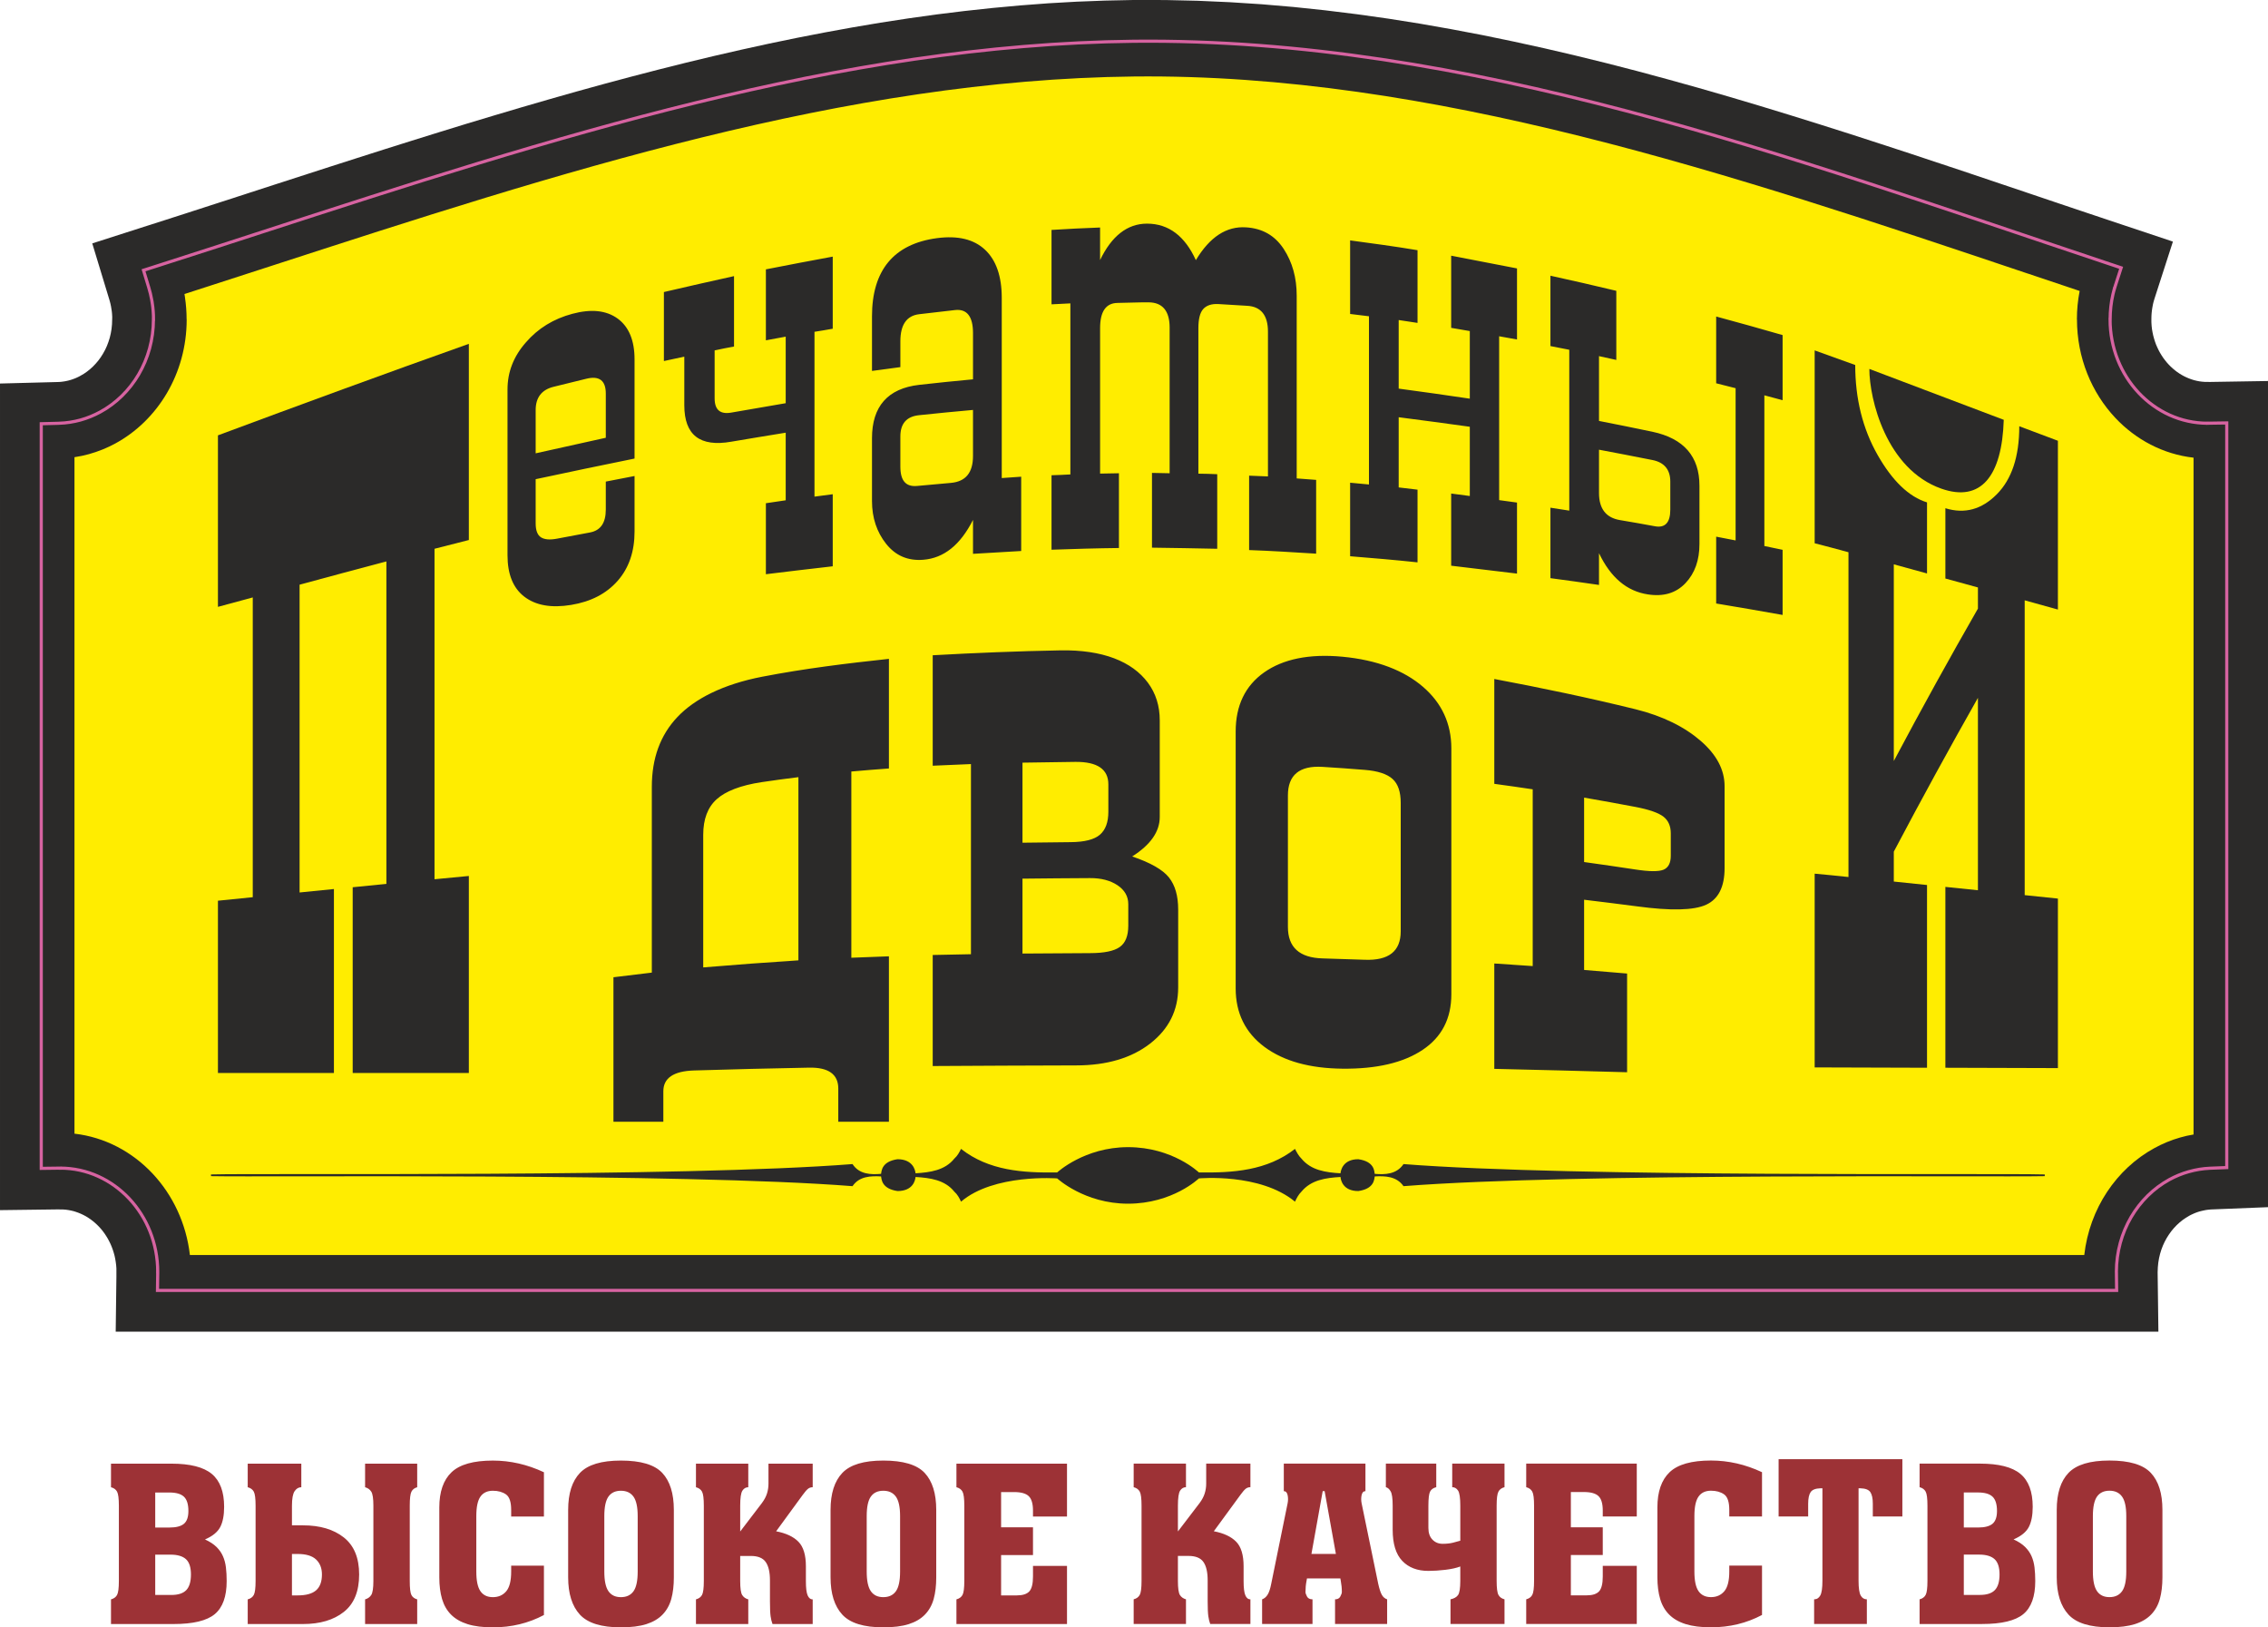 <?xml version="1.0" encoding="UTF-8"?>
<!DOCTYPE svg PUBLIC "-//W3C//DTD SVG 1.1//EN" "http://www.w3.org/Graphics/SVG/1.1/DTD/svg11.dtd">
<!-- Creator: CorelDRAW 2020 (64-Bit) -->
<svg xmlns="http://www.w3.org/2000/svg" xml:space="preserve" width="171.727mm" height="123.188mm" version="1.1" style="shape-rendering:geometricPrecision; text-rendering:geometricPrecision; image-rendering:optimizeQuality; fill-rule:evenodd; clip-rule:evenodd"
viewBox="0 0 13212.89 9478.28"
 xmlns:xlink="http://www.w3.org/1999/xlink"
 xmlns:xodm="http://www.corel.com/coreldraw/odm/2003">
 <defs>
  <style type="text/css">
   <![CDATA[
    .str0 {stroke:#D763A1;stroke-width:18.3;stroke-miterlimit:22.926}
    .fil3 {fill:none}
    .fil0 {fill:#2B2A29}
    .fil1 {fill:#FFED00}
    .fil2 {fill:#2B2A29;fill-rule:nonzero}
    .fil4 {fill:#9D3236;fill-rule:nonzero}
   ]]>
  </style>
 </defs>
 <g id="Layer_x0020_1">
  <g id="_2251091434608">
   <polygon class="fil0" points="6437.12,3.45 6601.98,0 6790.01,0.2 6977.63,4.47 7164.44,12.8 7350.64,24.8 7536.23,40.66 7721.21,60.17 7905.58,82.94 8089.14,108.75 8272.29,137.82 8454.83,169.93 8636.76,204.49 8817.88,241.9 8998.59,281.54 9178.69,323.62 9358.38,367.73 9537.47,413.87 9715.95,462.04 9894.02,511.64 10071.48,562.86 10248.53,615.52 10424.97,669.38 10601.01,724.26 10776.64,779.96 10951.66,836.68 11126.47,893.8 11300.88,951.73 11474.69,1009.66 11648.08,1068.01 11821.27,1126.34 11994.05,1184.69 12166.43,1242.62 12338.4,1300.15 12658.97,1407.27 12553.27,1734.54 12550.82,1742.48 12550.62,1742.48 12550.42,1743.28 12549.4,1747.15 12546.35,1757.52 12546.15,1758.13 12545.54,1760.76 12544.52,1764.43 12543.91,1767.68 12543.5,1768.7 12541.47,1779.06 12539.44,1790.04 12537.61,1801.22 12536.19,1812.4 12534.97,1823.99 12534.15,1835.98 12533.75,1847.97 12533.55,1862 12533.55,1872.37 12533.75,1879.69 12534.97,1899.2 12537.2,1918.31 12540.46,1936.6 12544.32,1954.7 12549.2,1972.58 12554.68,1990.07 12560.78,2006.93 12567.9,2023.2 12575.42,2039.05 12583.75,2054.5 12592.7,2069.34 12602.26,2083.77 12612.62,2097.6 12623.19,2110.81 12634.37,2123.2 12645.96,2135 12658.15,2146.18 12670.76,2156.75 12683.56,2166.51 12696.98,2175.66 12710.6,2183.99 12724.42,2191.51 12738.45,2198.21 12752.88,2204.32 12767.52,2209.6 12782.35,2214.27 12797.39,2217.93 12812.84,2220.98 12828.29,2223.01 12843.94,2224.24 12848.42,2224.44 12862.24,2224.44 12874.24,2224.64 13212.89,2219.15 13212.89,7031.09 12888.67,7044.1 12887.25,7044.1 12876.47,7044.7 12867.93,7045.52 12859.19,7046.54 12850.86,7047.75 12842.52,7049.38 12833.78,7051.21 12825.04,7053.24 12813.05,7056.29 12808.57,7057.72 12800.45,7060.35 12792.32,7063.41 12784.59,7066.46 12776.87,7069.91 12768.73,7073.57 12761.01,7077.44 12755.52,7080.27 12734.59,7092.88 12715.88,7105.69 12698.2,7119.91 12681.12,7135.57 12665.06,7152.44 12649.82,7170.73 12635.79,7190.25 12622.78,7210.78 12611.2,7232.13 12600.62,7254.89 12591.68,7278.47 12584.16,7302.87 12578.27,7327.86 12573.8,7354.09 12571.15,7380.72 12569.93,7410.6 12574.4,7756.17 674.06,7756.17 678.13,7437.23 678.13,7394.34 678.13,7388.24 676.71,7369.14 674.27,7350.23 671.21,7331.73 667.35,7313.64 662.47,7295.96 656.99,7278.68 650.69,7261.6 643.78,7245.34 636.05,7229.48 627.92,7214.24 618.77,7199.2 609.42,7184.96 599.26,7171.14 588.49,7157.93 577.31,7145.53 565.72,7133.74 553.52,7122.56 540.91,7111.99 528.11,7102.23 514.9,7093.29 501.28,7084.75 487.25,7077.23 473.23,7070.52 458.79,7064.42 444.16,7059.14 429.32,7054.46 414.28,7050.81 399.03,7047.96 383.58,7045.72 367.53,7044.5 362.03,7044.3 348.41,7044.3 337.44,7044.1 -0,7048.37 -0,2233.79 328.49,2225.25 335.81,2225.05 345.57,2224.64 354.11,2224.04 362.65,2223.01 371.59,2221.8 380.13,2220.37 388.25,2218.75 396.59,2216.92 405.53,2214.48 413.46,2212.24 420.78,2209.8 428.71,2206.96 436.84,2203.91 444.97,2200.45 452.9,2196.79 460.82,2192.93 466.52,2189.88 488.47,2177.08 506.97,2164.27 524.86,2150.04 541.94,2134.39 558.19,2117.31 573.44,2099.22 587.47,2079.91 600.47,2059.17 612.47,2037.42 622.84,2014.86 631.78,1991.28 639.51,1966.68 645.4,1941.48 649.87,1915.26 652.52,1888.43 653.53,1856.71 653.53,1856.71 653.73,1848.18 653.73,1844.92 653.32,1838.01 652.92,1830.7 652.31,1822.97 651.5,1815.65 650.89,1810.57 646.42,1782.92 645.4,1778.65 644.18,1772.35 642.76,1766.46 641.34,1760.97 639.91,1755.49 638.08,1749.18 636.25,1742.88 537.46,1417.64 857.42,1314.99 873.88,1309.9 920.43,1294.86 965.15,1280.64 1007.84,1266.81 1048.5,1253.8 1087.73,1241.19 1125.13,1229 1161.31,1217.41 1196.28,1206.03 1230.22,1195.05 1262.95,1184.48 1294.86,1174.12 1326.17,1164.15 1356.86,1154.2 1387.15,1144.23 1417.04,1134.68 1446.71,1124.92 1605.27,1073.49 1763.82,1022.27 1922.37,971.05 2081.13,920.23 2239.89,869.61 2398.85,819.6 2558.02,770.01 2717.18,721.02 2876.75,673.04 3036.32,625.68 3196.1,579.33 3356.07,533.8 3516.26,489.69 3676.44,446.8 3837.03,405.13 3997.61,364.88 4158.6,326.25 4319.8,289.26 4481.2,253.89 4642.6,220.55 4804.62,189.04 4966.63,159.57 5128.84,132.12 5291.46,107.13 5454.49,84.36 5617.51,64.23 5780.94,46.55 5944.58,31.51 6108.42,19.1 6272.67,9.76 "/>
   <path class="fil1" d="M958.24 1615.22c1879.89,-601.9 3753.28,-1279.21 5646.99,-1299.54 1883.14,-20.13 3753.48,657.19 5628.28,1283.48 -23.99,73.18 -37.2,151.64 -37.2,233.76 0,390.69 297.59,707.6 664.5,707.6l15.04 -0.2 0 2058.37 0 2075.44c-356.75,12.2 -642.55,324.22 -642.55,707.19l0 4.27 -5628.08 0 -5590.07 0 0 -4.27c0,-390.69 -297.39,-707.6 -664.3,-707.6l-13.83 0.2 0 -2075.24 0 -2057.76c361.83,-6.1 653.53,-320.57 653.53,-707.4 0,-76.23 -11.38,-149.61 -32.32,-218.32l0.01 0.02z"/>
   <path class="fil2" d="M930.8 1543.87l16.27 -5.29c255.31,-81.72 415.29,-133.75 573.84,-185.18 1688.61,-548.03 3373.96,-1094.84 5083.51,-1113.13 1768.09,-18.9 3515.44,568.16 5265.44,1156.03l0 0.2c130.91,43.91 261.62,87.81 392.32,131.52l95.13 31.71 -32.32 100.01 -0.2 1.02 -0.41 0.41c-2.03,6.3 -4.68,15.24 -7.92,26.63l-0.2 -0.2c-2.24,8.54 -4.47,17.48 -6.71,26.83 -10.57,45.94 -16.27,94.72 -16.27,145.75l0 0.2 -0.41 0c0,166.69 63.62,317.92 166.28,427.29 102.86,109.36 244.54,177.26 400.86,177.46l0.41 0 0 -0.41 0.41 0 0 0.41 13.83 -0.41 97.98 -1.42 0 104.28 0 2058.37 0 2075.44 0 98.99 -93.31 3.66 -4.88 0.2 0 0c-41.87,1.83 -83.14,8.74 -123.18,20.13l-0.41 0c-39.43,11.18 -77.45,26.83 -113.02,46.35 -182.74,100.42 -307.76,303.29 -308.17,537.05l0.2 3.86 1.22 104.28 -97.78 0 -5628.08 0 -5590.07 0 -97.78 0 1.42 -104.28 0 -3.05 -0.41 0 0 -0.2 0.41 0 0 -0.82c-0.2,-166.49 -63.83,-317.31 -166.28,-426.47 -102.86,-109.36 -244.54,-177.26 -400.86,-177.46l-0.41 0 0 0.41 -0.41 0 0 -0.41 -12.6 0.2 -97.98 1.22 0 -103.87 0 -2075.24 0 -2057.76 0 -100.22 94.52 -2.44 9.76 -0.41c42.69,-1.22 84.57,-7.92 124.61,-18.9 39.43,-10.98 77.86,-26.63 114.65,-46.55 183.97,-100.01 310,-303.9 310,-538.88l0 -1.22 0.41 0c0,-31.51 -2.44,-63.01 -7.12,-93.91l-0.2 0 -2.85 -17.68 0.2 0c-4.68,-25.41 -10.57,-50.21 -17.89,-73.99l-30.29 -99.81 94.72 -30.29 0.01 0.02zm646.22 6.09c-186.41,60.38 -371.79,120.54 -502.5,162.62l0.2 0.61 2.85 17.68 0 1.22c6.1,41.26 9.56,83.75 9.56,127.45l0.41 0 0 1.22c0,315.28 -169.12,588.48 -416.11,722.44 -47.77,26.02 -99.2,46.75 -153.67,62 -27.44,7.52 -55.29,13.42 -83.95,17.68l0 1963.03 0 1977.05c177.05,20.33 335.61,105.5 454.93,232.34 117.09,124.81 196.36,290.08 217.51,474.44l5499 0 5537.22 0c30.9,-271.57 188.03,-501.68 406.96,-621.82 47.77,-26.43 98.79,-47.57 151.84,-62.61l0 0c25.21,-7.32 51.23,-13.21 77.86,-17.48l0 -1981.93 0 -1960.18c-177.46,-20.13 -336.63,-105.09 -456.15,-232.34 -137.62,-146.56 -222.99,-349.23 -222.99,-573.04l-0.41 0 0 -0.2c0,-56.31 5.49,-111.6 16.06,-165.46l-303.49 -101.84 -0.41 0c-1736.58,-583.2 -3470.32,-1165.78 -5205.68,-1147.29 -1681.29,17.89 -3353.64,560.63 -5029.03,1104.39l-0.01 -0.01z"/>
   <path class="fil2" d="M4441.36 3941.3c244.94,-47.37 491.32,-77.45 737.28,-103.87 0,213.04 0,425.86 0,638.49 -73.18,5.49 -146.36,10.98 -218.93,17.68 0,180.91 0,362.03 0,542.74 0,180.51 0,361.22 0,541.93 72.57,-3.25 145.75,-5.89 218.93,-8.33 0,160.58 0,321.78 0,481.97 0,160.79 0,321.58 0,481.76 -98.79,0 -196.77,0 -294.95,0 0,-64.24 0,-128.88 0,-193.32 0,-83.14 -56.91,-124 -169.73,-121.97 -223.6,4.06 -447.21,9.76 -670.81,16.47 -119.53,3.66 -178.68,44.52 -178.68,120.95 0,59.56 0,118.91 0,177.87 -97.37,0 -193.92,0 -290.68,0 0,-140.06 0,-280.31 0,-420.38 0,-140.26 0,-280.93 0,-421.39 74.6,-9.35 149,-18.5 223.6,-27.04 0,-180.1 0,-360.61 0,-540.71 0,-180.51 0,-360.82 0,-541.12 0,-166.08 49.2,-301.86 149.81,-407.57 99.61,-104.89 263.65,-189.65 494.16,-234.17l0 0.01zm209.98 585.23c-71.76,8.94 -143.72,18.3 -214.66,29.07 -122.38,18.5 -209.78,52.85 -261.21,99.2 -52.65,47.16 -78.66,116.47 -78.66,207.54 0,128.68 0,257.55 0,386.22 0,128.47 0,257.75 0,386.02 184.57,-15.45 369.35,-29.27 554.53,-41.06 0,-177.87 0,-355.53 0,-533.19 0,-177.67 0,-355.94 0,-533.8zm1944.53 461.84c106.93,36.19 178.47,77.45 214.25,122.38 36.19,45.73 53.67,107.73 53.67,186.61 0,151.24 0,302.68 0,454.12 0,133.35 -54.47,241.9 -163.02,326.46 -108.96,84.57 -252.67,127.25 -431.15,127.45 -278.69,0.61 -557.38,2.03 -835.87,3.66 0,-215.47 0,-430.94 0,-646.82 73.79,-1.42 148.39,-3.05 222.79,-4.47 0,-184.17 0,-369.15 0,-553.52 0,-184.17 0,-369.35 0,-553.92 -74.4,3.05 -149,6.3 -222.79,9.56 0,-214.25 0,-428.71 0,-643.37 246.98,-13.83 494.16,-23.78 741.95,-28.46 124.81,-2.44 230.31,14.03 314.87,46.14 85.17,32.32 150.42,79.89 196.77,142.09 46.35,62.41 69.12,135.79 69.12,219.34 0,187.62 0,375.24 0,562.66 0,85.78 -53.67,162.22 -160.58,230.11l-0.01 -0.01zm-639.1 129.28c0,145.75 0,290.88 0,436.23 130.91,-1.02 261.82,-2.03 393.34,-2.44 83.34,-0.2 141.07,-12.2 174,-36.19 32.93,-23.78 48.99,-65.05 48.99,-123.79 0,-41.67 0,-83.34 0,-125.21 0,-45.33 -20.94,-81.92 -62.41,-109.97 -41.67,-27.85 -95.34,-42.28 -160.58,-41.87 -131.52,0.82 -262.43,1.62 -393.34,3.25l0 -0.01zm0 -675.68c0,155.3 0,310.8 0,466.31 93.31,-1.42 187.21,-2.44 281.34,-3.25 80.5,-0.82 137.01,-15.04 169.73,-43.29 32.93,-28.46 49.2,-72.98 49.2,-133.95 0,-52.85 0,-106.11 0,-159.37 0,-88.02 -63.83,-131.92 -192.09,-130.91 -102.66,1.02 -205.51,2.64 -308.17,4.47l-0.01 0zm2498.46 -82.53c0,238.44 0,477.09 0,715.53 0,238.64 0,477.29 0,715.73 0,142.09 -55.9,249.83 -167.29,324.22 -112.21,75.01 -267.92,111.6 -467.33,109.56 -190.67,-2.03 -341.7,-43.7 -453.92,-126.64 -111.4,-82.74 -167.91,-196.77 -167.91,-340.9 0,-249.42 0,-498.83 0,-748.25 0,-249.42 0,-498.63 0,-748.05 0,-151.04 55.5,-266.49 165.87,-344.35 109.77,-77.24 262.02,-109.56 455.95,-91.27 202.87,19.1 359.19,80.3 469.37,175.23 109.97,94.72 165.26,214.66 165.26,359.19zm-504.94 1230.63c140.26,5.49 209.98,-49.6 209.98,-165.46 0,-124.41 0,-249.62 0,-374.23 0,-124.41 0,-249.42 0,-374.23 0,-63.42 -15.24,-109.56 -46.96,-138.63 -31.51,-29.07 -85.98,-47.37 -163.02,-53.46 -81.92,-6.71 -163.84,-12.4 -245.76,-17.48 -134.36,-8.33 -201.45,47.77 -201.45,166.28 0,127.86 0,255.72 0,383.18 0,127.25 0,255.51 0,382.57 0,118.71 67.08,179.7 201.45,183.56 81.92,2.24 163.84,5.08 245.76,7.92l0 -0.02zm1278.4 -349.63c0,136.39 0,272.6 0,408.99 83.14,6.91 166.49,13.42 250.44,20.94 0,191.69 0,383.38 0,574.86 -257.95,-7.32 -515.71,-13.83 -773.67,-19.72 0,-204.49 0,-408.79 0,-613.68 74.6,4.47 149.2,9.76 223.81,15.04 0,-171.36 0,-343.34 0,-514.69 0,-171.36 0,-343.13 0,-514.9 -74.6,-10.98 -149.2,-21.95 -223.81,-31.92 0,-203.28 0,-406.75 0,-610.64 274.01,51.64 548.44,108.75 822.66,176.24 161.4,39.84 287.64,104.28 379.92,184.37 92.28,80.09 139.04,167.5 139.04,264.06 0,158.96 0,317.92 0,476.88 0,109.77 -36.19,180.51 -107.33,213.24 -71.96,33.13 -206.12,35.98 -402.28,9.56 -103.26,-13.83 -206.12,-26.02 -308.77,-38.62l-0.01 0.01zm0 -219.54c99.4,13.83 199.42,28.25 299.42,43.5 80.5,12.4 134.98,12.8 163.02,1.22 28.25,-11.79 42.49,-39.03 42.49,-81.31 0,-43.5 0,-86.8 0,-130.71 0,-42.08 -14.23,-74.8 -42.49,-96.76 -28.05,-22.16 -82.53,-41.47 -163.02,-56.91 -100.01,-19.1 -200.02,-36.99 -299.42,-54.27 0,125.01 0,250.23 0,375.24z"/>
   <path class="fil2" d="M10808.14 2125.85c0,195.15 43.09,370.36 130.09,523.43 86.8,152.66 183.15,244.33 288.25,276.86 0,138.03 0,275.64 0,413.87 -65.05,-18.09 -129.28,-35.57 -193.52,-53.05 0,191.08 0,382.36 0,573.04 0,190.47 0,381.75 0,572.42 162.82,-306.74 326.46,-602.5 490.09,-887.7 0,-41.06 0,-82.12 0,-123.18 -63.22,-17.07 -126.44,-34.96 -189.65,-52.04 0,-136.19 0,-272.8 0,-409.4 113.43,34.96 212.42,6.5 299.42,-81.1 86.8,-87.41 131.12,-218.11 131.12,-396.39 74.4,28.05 149.61,56.71 225.02,84.57 0,164.25 0,328.29 0,491.92 0,163.84 0,327.48 0,491.12 -65.05,-18.09 -129.28,-35.57 -193.52,-53.67 0,286.82 0,573.04 0,858.83 0,286.21 0,572.01 0,858.23 64.24,6.5 128.47,13.01 193.52,20.13 0,164.65 0,329.71 0,493.96 0,164.65 0,329.31 0,493.35 -218.52,-0.41 -437.04,-1.02 -655.56,-2.03 0,-175.23 0,-350.85 0,-525.87 0,-175.63 0,-351.87 0,-527.5 63.22,6.5 126.44,13.01 189.65,19.51 0,-186.2 0,-373.42 0,-560.03 0,-186.2 0,-373.42 0,-560.63 -163.64,288.85 -327.27,587.26 -490.09,895.84 0,58.54 0,116.27 0,174.21 64.24,6.5 128.47,13.01 193.52,20.13 0,177.05 0,355.32 0,532.38 0,177.05 0,354.92 0,531.97 -218.52,-0.41 -437.04,-1.42 -654.55,-2.03 0,-187.62 0,-375.86 0,-563.89 0,-187.62 0,-376.47 0,-564.5 65.05,5.89 131.12,12.4 196.97,19.51 0,-315.28 0,-630.77 0,-946.04 0,-314.67 0,-630.36 0,-945.64 -65.86,-18.09 -131.92,-35.57 -196.97,-52.24 0,-187.01 0,-374.23 0,-561.45 0,-187.21 0,-374.23 0,-561.86 78.06,27.85 157.13,56.51 236.2,84.97l0.01 0z"/>
   <path class="fil2" d="M9315.5 2619.2c0,84.16 0,168.31 0,252.27 0,91.68 40.86,144.12 122.17,157.75 67.89,11.38 135.99,23.37 203.89,35.98 58.74,10.77 89.24,-20.94 89.24,-96.55 0,-54.47 0,-109.16 0,-163.64 0,-69.52 -34.96,-112 -104.08,-125.62 -103.87,-20.74 -208.16,-40.66 -311.21,-60.17l0 -0.01zm-173.19 -581.98c-37.4,-6.91 -73.59,-14.03 -109.77,-21.54 0,-136.6 0,-273.2 0,-409.81 127.86,27.65 255.72,57.53 383.78,88.02 0,134.16 0,268.33 0,402.49 -33.95,-7.52 -68.1,-15.04 -100.82,-22.16 0,126.24 0,252.27 0,377.48 103.06,20.53 207.34,40.86 311.21,63.01 183.56,39.03 274.01,144.53 274.01,314.67 0,113.23 0,226.25 0,338.86 0,94.72 -27.04,170.96 -81.51,228.28 -55.29,58.14 -127.86,79.68 -219.54,65.45 -122.17,-18.7 -216.28,-97.98 -284.18,-240.06 0,61.59 0,123.59 0,184.98 -95.13,-13.83 -189.04,-27.04 -282.96,-39.43 0,-136.6 0,-273.81 0,-410.41 36.19,6.1 72.36,11.59 109.77,17.07 0,-311.83 0,-624.06 0,-936.89l0 -0.01zm969.01 223.81c-38.62,-10.16 -76.03,-19.51 -113.23,-28.66 0,-129.48 0,-259.18 0,-388.87 129.08,35.17 257.95,70.54 387.04,108.14 0,126.24 0,252.88 0,379.31 -36.19,-9.96 -71.35,-18.9 -106.31,-28.46 0,292.72 0,585.43 0,877.74 34.96,7.52 70.13,14.63 106.31,22.16 0,126.44 0,253.08 0,379.31 -129.08,-23.17 -257.95,-45.13 -387.04,-66.68 0,-130.09 0,-259.78 0,-389.27 37.2,6.91 74.6,14.43 113.23,21.95 0,-295.15 0,-590.92 0,-886.69l0 0.01zm-1962.83 169.12c0,136.6 0,272.8 0,408.79 36.19,4.47 72.36,8.54 109.77,13.01 0,141.07 0,282.35 0,423.42 -131.12,-14.03 -262.43,-25.01 -392.72,-35.57 0,-142.5 0,-285.6 0,-428.3 36.19,3.45 72.57,6.91 109.77,10.36 0,-326.25 0,-652.92 0,-979.79 -37.2,-4.47 -73.59,-8.94 -109.77,-13.42 0,-142.7 0,-285.81 0,-428.5 130.3,17.48 261.62,35.17 392.72,57.12 0,141.07 0,282.14 0,423.42 -37.4,-6.1 -73.59,-10.98 -109.77,-16.67 0,133.15 0,266.29 0,399.43 138.23,18.5 276.25,38.01 414.28,58.54 0,-131.12 0,-262.22 0,-393.75 -36.19,-6.1 -72.36,-12.6 -108.55,-18.7 0,-140.06 0,-280.11 0,-420.38 127.86,24.6 255.72,49.2 383.58,74.19 0,138.03 0,275.64 0,413.87 -34.96,-6.1 -70.13,-12.6 -104.08,-18.7 0,318.33 0,636.66 0,954.38 33.95,4.68 69.12,9.15 104.08,14.23 0,138.03 0,276.25 0,413.67 -127.86,-15.45 -255.72,-30.9 -383.58,-45.94 0,-140.06 0,-280.11 0,-420.38 36.19,5.08 72.36,9.56 108.55,14.43 0,-133.95 0,-268.12 0,-403.3 -138.03,-19.51 -276.05,-37.4 -414.28,-55.5l0 0.01zm-1739.63 -1105.01c0,63.62 0,126.64 0,189.65 66.68,-139.24 158.35,-212.42 273.81,-212.22 126.85,0.2 220.76,73.59 284.18,212.63 81.51,-135.99 178.88,-198.39 292.11,-191.08 96.15,6.1 168.31,47.77 219.54,125.62 50.61,77.24 75.82,168.11 75.82,272.19 0,355.32 0,710.25 0,1064.55 37.4,2.44 74.8,5.49 113.23,8.54 0,143.1 0,286.61 0,429.73 -130.3,-7.92 -260.39,-16.47 -390.49,-20.94 0,-144.73 0,-289.26 0,-433.38 36.19,1.02 72.36,3.05 109.77,4.47 0,-280.72 0,-562.06 0,-843.18 0,-95.54 -40.86,-146.36 -121.15,-150.63 -56.51,-3.25 -112,-6.91 -167.5,-10.16 -40.86,-2.24 -70.33,8.13 -89.44,30.08 -18.09,20.94 -27.24,57.53 -27.24,110.17 0,282.76 0,564.9 0,847.66 36.39,0.61 72.57,1.02 109.77,3.05 0,144.53 0,289.87 0,434.4 -126.64,-3.05 -253.48,-4.47 -380.12,-6.5 0,-145.14 0,-290.28 0,-435.42 33.95,1.02 67.89,1.02 102.86,2.03 0,-282.76 0,-565.51 0,-848.27 0,-96.15 -40.66,-146.56 -122.17,-147.17 -61.18,-0.41 -122.17,2.64 -182.34,3.45 -66.68,1.22 -100.62,50.21 -100.62,146.16 0,282.76 0,565.51 0,847.86 36.19,-1.02 72.36,-1.02 109.77,-2.03 0,145.14 0,290.28 0,435.42 -131.32,1.42 -262.63,5.49 -392.72,9.96 0,-144.53 0,-289.26 0,-433.79 36.19,-1.02 72.36,-2.44 109.77,-4.68 0,-331.75 0,-664.1 0,-996.25 -37.4,2.03 -73.59,3.86 -109.77,5.49 0,-144.12 0,-288.85 0,-433.38 93.91,-5.49 187.83,-10.98 282.96,-14.03l-0.01 0zm-740.33 1062.52c-105.29,8.94 -209.37,19.92 -313.45,30.49 -73.59,7.32 -109.77,48.99 -109.77,124 0,58.54 0,117.09 0,175.63 0,81.72 31.71,118.71 97.37,112.61 65.45,-5.89 131.32,-11.79 197.99,-17.89 84.97,-7.92 127.86,-59.15 127.86,-156.72 0,-89.64 0,-178.68 0,-268.12zm-588.48 -227.26c0,-106.11 0,-212.22 0,-318.33 0,-267.31 126.64,-421.18 377.89,-454.93 122.38,-16.27 215.47,6.3 280.72,67.49 64.85,60.78 97.37,154.69 97.37,280.31 0,349.84 0,699.67 0,1049.51 37.4,-3.05 74.8,-5.49 113.23,-7.92 0,143.92 0,288.25 0,432.77 -93.91,5.49 -187.83,10.98 -280.72,16.47 0,-66.06 0,-131.52 0,-197.59 -73.59,145.54 -169.73,222.79 -289.67,232.14 -89.44,7.12 -160.99,-23.37 -216.28,-92.49 -54.47,-68.5 -82.53,-151.84 -82.53,-249.21 0,-122.17 0,-244.33 0,-366.3 0,-184.77 91.48,-289.87 275.03,-310.8 104.08,-12 208.16,-22.16 313.45,-32.12 0,-89.64 0,-179.09 0,-269.34 0,-96.55 -35.17,-142.7 -106.31,-133.95 -69.12,8.33 -138.23,16.06 -207.13,23.99 -73.59,8.54 -109.77,62 -109.77,157.75 0,50.41 0,101.02 0,150.42 -55.5,7.52 -110.99,15.04 -165.26,22.16l-0.02 -0.01zm-502.7 188.03c0,-129.08 0,-258.57 0,-387.65 -38.42,6.91 -76.84,14.43 -115.46,21.34 0,-137.62 0,-275.64 0,-413.26 129.08,-26.02 259.38,-49.6 389.48,-74.19 0,140.26 0,280.31 0,419.97 -36.19,6.5 -71.35,12.6 -106.31,17.89 0,320.36 0,640.11 0,960.07 34.96,-4.68 70.13,-9.15 106.31,-14.03 0,140.06 0,280.11 0,419.76 -130.09,15.04 -260.39,30.08 -389.48,46.14 0,-137.62 0,-275.84 0,-413.46 38.62,-5.49 77.04,-10.98 115.46,-17.07 0,-130.91 0,-262.02 0,-393.75 -106.31,17.48 -211.81,34.35 -316.91,52.44 -182.34,31.92 -273.81,-38.01 -273.81,-212.22 0,-94.52 0,-188.64 0,-283.16 -39.64,8.54 -79.28,17.07 -118.91,25.61 0,-134.16 0,-267.71 0,-401.87 135.79,-31.51 271.57,-62.61 408.58,-92.69 0,136.6 0,273.4 0,410.01 -38.42,6.91 -75.82,14.43 -113.02,22.57 0,92.9 0,186 0,279.1 0,67.69 32.73,94.52 97.17,83.14 105.29,-18.7 210.6,-36.59 316.91,-54.68l-0.01 -0.01zm-1048.09 201.25c0,-85.58 0,-171.56 0,-257.75 0,-75.01 -37.4,-104.69 -113.23,-85.98 -64.44,15.86 -127.86,31.51 -191.28,46.96 -68.91,17.07 -104.08,62.2 -104.08,135.59 0,84.16 0,168.31 0,251.86 135.79,-30.49 271.57,-60.58 408.58,-90.66l0.01 -0.01zm0 255.31c55.5,-10.57 110.99,-21.54 167.5,-32.52 0,108.14 0,216.08 0,323.82 0,115.46 -32.52,211.81 -98.38,286.61 -66.47,75.42 -156.32,121.35 -270.56,140.26 -115.46,19.1 -206.12,3.25 -272.8,-47.57 -65.86,-50.41 -98.38,-131.12 -98.38,-241.7 0,-321.78 0,-643.16 0,-965.35 0,-101.23 34.96,-192.3 106.31,-273.4 71.35,-82.94 162.01,-138.23 271.57,-167.5 109.97,-29.27 197.18,-20.33 263.85,27.85 65.65,47.97 98.38,127.65 98.38,237.23 0,193.32 0,386.02 0,578.11 -192.3,38.62 -384.8,79.48 -576.08,120.14 0,85.58 0,171.56 0,257.15 0,40.66 10.16,67.69 30.49,81.1 20.53,13.42 52.04,16.27 95.13,7.92 63.42,-12 126.85,-23.58 191.28,-35.98 61.18,-11.59 91.68,-55.5 91.68,-133.15 0,-54.47 0,-108.55 0,-163.02l0 0.01z"/>
   <path class="fil2" d="M2251.07 3269.88c-168.92,44.52 -337.84,90.05 -505.75,135.59 0,298.82 0,598.03 0,896.85 0,298.2 0,597.43 0,895.84 66.06,-6.5 132.94,-13.62 200.02,-20.13 0,178.68 0,357.97 0,536.04 0,178.27 0,357.35 0,535.43 -225.64,0 -451.07,0 -675.68,0 0,-166.69 0,-334.19 0,-501.48 0,-167.09 0,-334.59 0,-501.89 67.08,-6.91 134.98,-13.42 202.87,-20.53 0,-290.68 0,-581.98 0,-872.66 0,-290.88 0,-582.18 0,-873.27 -67.89,18.5 -135.79,36.39 -202.87,54.88 0,-166.08 0,-332.76 0,-498.83 0,-166.28 0,-333.37 0,-500.06 486.85,-181.12 973.89,-359.8 1461.75,-532.99 0,190.67 0,381.34 0,571.61 0,190.06 0,380.74 0,571 -67.08,17.07 -134.16,33.95 -200.02,51.02 0,320.77 0,642.14 0,962.91 0,320.16 0,640.93 0,961.9 65.86,-6.5 132.94,-12.6 200.02,-19.1 0,191.08 0,383.38 0,574.05 0,191.28 0,382.77 0,573.44 -225.64,0 -451.07,0 -676.71,0 0,-179.7 0,-360.82 0,-540.91 0,-179.7 0,-360.82 0,-540.91 65.05,-6.5 130.3,-13.01 196.36,-19.51 0,-312.84 0,-626.09 0,-938.93 0,-312.84 0,-626.09 0,-939.34z"/>
   <path class="fil0" d="M6159.04 6863.58c0,0 158.35,147.17 412.65,147.17 260.39,0 412.65,-147.17 412.65,-147.17 0,0 356.14,-33.34 560.03,135.38 9.35,-19.92 20.33,-41.67 37.61,-58.34 56.51,-68.5 141.28,-80.3 227.46,-85.37 1.62,18.5 14.23,81.92 103.67,81.92 92.49,-13.42 92.49,-66.88 95.75,-85.17 59.56,-3.25 127.05,-1.62 167.7,56.71 996.45,-78.46 3425.19,-51.64 3735.8,-58.34l0 -9.96c-310.6,-8.54 -2739.34,18.3 -3735.8,-60.38 -40.66,60.38 -108.14,62 -167.7,56.91 -3.25,-18.3 -3.25,-71.96 -95.75,-85.17 -89.44,0 -102.05,65.05 -103.67,81.92 -86.19,-5.08 -170.96,-16.87 -227.46,-85.37 -17.28,-16.67 -28.25,-38.42 -37.61,-56.71 -163.23,127.05 -360.82,140.26 -560.03,137.01 0,0 -152.25,-147.17 -412.65,-147.17 -254.3,0 -412.65,147.17 -412.65,147.17 -199.42,3.25 -398.63,-9.96 -560.23,-137.01 -9.35,18.3 -20.33,40.05 -39.23,56.71 -54.88,68.5 -141.07,80.3 -225.84,85.37 -1.62,-16.87 -14.23,-81.92 -105.09,-81.92 -91.07,13.21 -92.69,66.88 -95.75,85.17 -59.56,5.08 -127.05,3.45 -166.28,-56.91 -996.45,78.66 -3426.61,51.84 -3737.42,60.38l0 9.96c310.8,6.71 2740.97,-20.13 3737.42,58.34 39.23,-58.34 106.72,-59.97 166.28,-56.71 3.05,18.3 4.68,71.76 95.75,85.17 90.87,0 103.47,-63.42 105.09,-81.92 84.77,5.08 170.96,16.87 225.84,85.37 18.9,16.67 29.88,38.42 39.23,58.34 191.48,-163.64 560.23,-135.38 560.23,-135.38z"/>
   <path class="fil0" d="M10890.47 2148.82l783.02 296.38c-10.16,327.27 -132.54,482.37 -363.86,400.86 -321.58,-113.63 -419.15,-523.02 -419.15,-697.23z"/>
   <path class="fil3 str0" d="M930.8 1543.87l16.27 -5.29c255.31,-81.72 415.29,-133.75 573.84,-185.18 1688.61,-548.03 3373.96,-1094.84 5083.51,-1113.13 1952.26,-20.74 3819.95,674.26 5657.76,1287.75l95.13 31.71 -32.32 100.01 -0.2 1.02 -0.41 0.41c-2.03,6.3 -4.68,15.24 -7.92,26.63l-0.2 -0.2c-2.24,8.54 -4.47,17.48 -6.71,26.83 -10.57,45.94 -16.27,94.72 -16.27,145.75l0 0.2 -0.41 0c0,166.69 63.62,317.92 166.28,427.29 102.86,109.36 244.54,177.26 400.86,177.46l0.41 0 0 -0.41 0.41 0 0 0.41 13.83 -0.41 97.98 -1.42 0 104.28 0 2058.37 0 2075.44 0 98.99 -93.31 3.66 -4.88 0.2 0 0c-41.87,1.83 -83.14,8.74 -123.18,20.13l-0.41 0c-39.43,11.18 -77.45,26.83 -113.02,46.35 -182.74,100.42 -307.76,303.29 -308.17,537.05l0.2 3.86 1.22 104.28 -97.78 0 -5628.08 0 -5590.07 0 -97.78 0 1.42 -104.28 0 -3.05 -0.41 0 0 -0.2 0.41 0 0 -0.82c-0.2,-166.49 -63.83,-317.31 -166.28,-426.47 -102.86,-109.36 -244.54,-177.26 -400.86,-177.46l-0.41 0 0 0.41 -0.41 0 0 -0.41 -12.6 0.2 -97.98 1.22 0 -103.87 0 -2075.24 0 -2057.76 0 -100.22 94.52 -2.44 9.76 -0.41c42.69,-1.22 84.57,-7.92 124.61,-18.9 39.43,-10.98 77.86,-26.63 114.65,-46.55 183.97,-100.01 310,-303.9 310,-538.88l0 -1.22 0.41 0c0,-31.51 -2.44,-63.01 -7.12,-93.91l-0.2 0 -2.85 -17.68 0.2 0c-4.68,-25.41 -10.57,-50.21 -17.89,-73.99l-30.29 -99.81 94.72 -30.29 0.01 0.01z"/>
  </g>
  <path class="fil4" d="M12289.33 9478.16c-113.97,0 -193.65,-24.82 -239.06,-74.47 -45.41,-49.65 -68.12,-121.92 -68.12,-216.89l0 -392.62c0,-95.85 22.88,-167.68 68.73,-215.57 45.86,-47.97 125.37,-71.91 238.45,-71.91 115.65,0 195.95,23.94 240.92,71.91 45.06,47.89 67.59,119.71 67.59,215.57l0 392.62c0,47.97 -5.03,89.84 -14.93,125.81 -9.89,35.86 -26.77,66.25 -50.8,91.08 -23.94,24.83 -55.47,43.46 -94.71,55.84 -39.22,12.36 -88.61,18.64 -148.07,18.64l0 -0.01zm-96.65 -648.02l0 323.35c0,53 8.13,91.08 24.21,114.23 16.08,23.06 40.29,34.64 72.45,34.64 32.25,0 56.63,-11.4 73.06,-34.02 16.6,-22.71 24.82,-60.96 24.82,-114.85l0 -323.35c0,-53.1 -8.22,-90.91 -24.82,-113.61 -16.43,-22.62 -40.82,-34.02 -73.06,-34.02 -32.16,0 -56.37,11.4 -72.45,34.02 -16.08,22.71 -24.21,60.51 -24.21,113.61l0 -0.01zm-645.37 628.76l-364.16 0 0 -143.74c16.52,-4.32 28.27,-12.81 35.25,-25.71 7.07,-12.81 10.52,-40.19 10.52,-82.07l0 -437.58c0,-41.96 -3.45,-69.35 -10.52,-82.17 -6.98,-12.81 -18.73,-21.37 -35.25,-25.62l0 -137.29 351.8 0c109.02,0 187.47,19.88 235.35,59.64 47.89,39.76 71.83,103.72 71.83,191.8 0,49.65 -7.6,89.05 -22.88,118.11 -15.29,29.07 -44.8,53.01 -88.61,71.83 28.09,12.81 50.44,27.38 66.88,43.64 16.52,16.26 29.15,34.19 37.81,53.89 8.66,19.7 14.49,41.53 17.32,65.47 2.92,23.94 4.33,50.44 4.33,79.51 0,89.84 -23.06,153.98 -69.35,192.5 -46.2,38.52 -126.34,57.78 -240.3,57.78l0 0zm-106.55 -404.27l0 234.83 94.18 0c39.66,0 68.55,-9.36 86.67,-28.18 18.2,-18.81 27.3,-49.21 27.3,-91.08 0,-41.96 -9.72,-71.65 -29.16,-89.23 -19.34,-17.5 -49.3,-26.33 -89.76,-26.33l-89.23 0 0 0zm0 -361.87l0 204.09 83.05 0c38.79,0 66.88,-7.33 84.2,-21.82 17.31,-14.58 26.06,-39.32 26.06,-74.39 0,-39.4 -8.75,-67.23 -26.06,-83.48 -17.32,-16.26 -45.41,-24.39 -84.2,-24.39l-83.05 0zm-1078.97 139.94l0 -333.68 720.99 0 0 333.68 -172.19 0 0 -74.47c0,-30.75 -4.77,-53.27 -14.31,-67.41 -9.46,-14.05 -28.71,-21.56 -57.61,-22.35l-11.13 0 0 538.91c0,41.88 4.15,70.32 12.36,85.34 8.31,14.93 20.24,22.44 35.96,22.44l0 143.74 -307.18 0 0 -143.74c15.63,0 27.65,-7.51 35.86,-22.44 8.31,-15.02 12.46,-43.46 12.46,-85.34l0 -538.91 -11.22 0c-28.89,0.79 -48.06,8.3 -57.6,22.35 -9.46,14.13 -14.23,36.66 -14.23,67.41l0 74.47 -172.19 0 0 0zm-96.65 0l-190.74 0 0 -38.52c0,-46.2 -10.16,-76.33 -30.39,-90.47 -20.24,-14.13 -45.59,-21.2 -76.16,-21.2 -32.25,0 -56.36,11.4 -72.44,34.01 -16.17,22.71 -24.21,60.52 -24.21,113.61l0 323.35c0,53 8.03,91.08 24.21,114.23 16.08,23.06 40.19,34.64 72.44,34.64 32.16,0 57.96,-11.4 77.4,-34.02 19.44,-22.71 29.15,-60.96 29.15,-114.85l0 -34.63 190.74 0 0 287.39c-90.02,47.88 -189.14,71.91 -297.29,71.91 -58.66,0 -107.78,-6.27 -147.45,-18.64 -39.66,-12.37 -71.65,-30.84 -95.94,-55.22 -24.39,-24.38 -41.97,-54.68 -52.66,-91.08 -10.78,-36.31 -16.17,-78.46 -16.17,-126.42l0 -406.75c0,-91.53 23.77,-159.99 71.21,-205.32 47.53,-45.32 127.84,-68.02 241,-68.02 101.6,0 200.64,22.71 297.29,68.02l0 257.98 -0.01 -0.01zm-729.65 626.2l-644.14 0 0 -143.74c16.52,-4.32 28.27,-12.81 35.25,-25.71 7.07,-12.81 10.52,-40.19 10.52,-82.07l0 -437.58c0,-41.96 -3.45,-69.35 -10.52,-82.17 -6.98,-12.81 -18.73,-21.37 -35.25,-25.62l0 -137.29 644.14 0 0 307.97 -198.16 0 0 -34.72c0,-40.19 -8.3,-68.2 -24.83,-84.02 -16.52,-15.81 -44.96,-23.76 -85.43,-23.76l-75.63 0 0 205.31 185.88 0 0 161.68 -185.88 0 0 234.83 91.7 0c33.84,0 58.04,-7.69 72.45,-23.05 14.49,-15.37 21.74,-44.44 21.74,-87.29l0 -61.58 198.15 0 0 338.8 0.01 0zm-1075.27 -934.18l304.71 0 0 137.29c-16.53,4.25 -28.28,12.81 -35.25,25.62 -7.06,12.81 -10.6,40.2 -10.6,82.17l0 437.58c0,41.87 3.53,69.26 10.6,82.07 6.98,12.9 18.73,21.38 35.25,25.71l0 143.74 -314.61 0 0 -143.74c20.58,-4.32 35.25,-12.63 44,-25 8.66,-12.46 12.99,-40.02 12.99,-82.78l0 -83.4c-22.35,8.57 -51.24,14.93 -86.76,19.27 -35.51,4.24 -68.55,6.36 -99.12,6.36 -64.4,0 -115.2,-19.44 -152.31,-58.4 -37.19,-38.87 -55.75,-99.39 -55.75,-181.55l0 -139.85c0,-41.96 -3.89,-69.71 -11.75,-83.4 -7.86,-13.69 -17.13,-21.82 -27.91,-24.38l0 -137.29 293.57 0 0 137.29c-17.31,4.24 -29.33,12.81 -35.95,25.62 -6.54,12.81 -9.89,40.19 -9.89,82.16l0 129.61c0,29.07 7.86,51.77 23.59,68.02 15.63,16.26 35.52,24.39 59.46,24.39 23.14,0 43.11,-2.21 60.08,-6.46 16.96,-4.24 31.18,-8.13 42.76,-11.57l0 -203.99c0,-45.33 -4.32,-74.66 -12.99,-87.91 -8.74,-13.25 -20.05,-19.88 -34.1,-19.88l0 -137.29 0 0zm-813.85 934.18l-293.66 0 0 -143.74c12.46,-4.32 22.97,-13.07 31.62,-26.33 8.66,-13.25 15.9,-34.81 21.64,-64.75l95.41 -468.41c3.27,-16.26 3.27,-32.07 0,-47.44 -3.35,-15.47 -10.78,-23.15 -22.26,-23.15l0 -160.35 475.65 0 0 160.35c-11.57,0 -18.99,7.69 -22.34,23.15 -3.27,15.37 -3.27,31.18 0,47.44l96.65 468.41c6.62,29.95 13.6,51.5 21.11,64.75 7.42,13.26 17.76,22.01 30.92,26.33l0 143.74 -303.47 0 0 -143.74c14.84,0 25.18,-5.56 30.92,-16.7 5.83,-11.13 8.74,-19.7 8.74,-25.62 0,-22.26 -2.12,-44.08 -6.27,-65.46l-2.47 -14.13 -194.45 0 -2.48 14.13c-4.15,21.38 -6.18,43.2 -6.18,65.46 0,5.92 2.82,14.49 8.66,25.62 5.74,11.13 16.52,16.7 32.25,16.7l0 143.74 0.01 0zm59.37 -773.82l-65.64 365.75 142.5 0 -65.65 -365.75 -11.22 0 0 0zm-678.77 -160.35l257.62 0 0 137.29c-10.78,0 -20.06,3.19 -27.92,9.63 -7.77,6.36 -17.94,18.2 -30.3,35.25l-154.88 211.77c57.87,11.13 101.16,31.45 130.14,60.95 28.89,29.51 43.29,77.22 43.29,143.03l0 87.29c0,38.52 3.35,65.64 9.99,81.46 6.53,15.81 16.43,23.76 29.68,23.76l0 143.74 -234.12 0c-4.95,-12.9 -8.66,-28.01 -11.13,-45.59 -2.47,-17.5 -3.79,-46.38 -3.79,-86.58l0 -121.91c0,-47.97 -8.22,-83.67 -24.74,-107.16 -16.53,-23.5 -45.41,-35.25 -86.67,-35.25l-61.93 0 0 144.98c0,42.76 3.89,70.32 11.75,82.78 7.86,12.37 19.61,20.67 35.25,25.01l0 143.73 -304.7 0 0 -143.73c16.52,-4.33 28.27,-12.81 35.34,-25.71 6.98,-12.81 10.51,-40.19 10.51,-82.07l0 -437.58c0,-41.96 -3.53,-69.35 -10.51,-82.17 -7.07,-12.8 -18.82,-21.37 -35.34,-25.61l0 -137.29 304.7 0 0 137.29c-13.96,0 -25.35,6.62 -34.01,19.87 -8.66,13.26 -12.99,42.59 -12.99,87.91l0 150.1 126.33 -165.48c14.05,-18.9 23.94,-37.46 29.68,-55.84 5.83,-18.37 8.75,-37.46 8.75,-57.16l0 -116.7 0 0z"/>
  <path class="fil4" d="M6216.12 9459.02l-644.14 0 0 -143.65c16.53,-4.33 28.27,-12.9 35.34,-25.71 6.98,-12.81 10.52,-40.19 10.52,-82.07l0 -437.58c0,-41.96 -3.54,-69.35 -10.52,-82.16 -7.06,-12.81 -18.81,-21.38 -35.34,-25.62l0 -137.38 644.14 0 0 307.97 -198.16 0 0 -34.63c0,-40.19 -8.3,-68.2 -24.82,-84.02 -16.43,-15.81 -44.97,-23.76 -85.44,-23.76l-75.53 0 0 205.32 185.79 0 0 161.67 -185.79 0 0 234.83 91.61 0c33.84,0 58.04,-7.69 72.44,-23.05 14.49,-15.47 21.74,-44.53 21.74,-87.29l0 -61.58 198.16 0 0 338.72 0 0zm-1070.23 19.26c-113.97,0 -193.75,-24.74 -239.16,-74.39 -45.4,-49.65 -68.11,-121.92 -68.11,-216.89l0 -392.62c0,-95.85 22.97,-167.68 68.82,-215.65 45.76,-47.89 125.28,-71.83 238.45,-71.83 115.56,0 195.95,23.94 240.92,71.83 44.97,47.97 67.5,119.8 67.5,215.65l0 392.62c0,47.88 -4.95,89.84 -14.84,125.8 -9.89,35.87 -26.86,66.26 -50.8,91.09 -23.94,24.82 -55.57,43.38 -94.79,55.84 -39.22,12.36 -88.53,18.55 -147.98,18.55zm-96.65 -648.02l0 323.44c0,53.01 8.04,91.08 24.12,114.14 16.17,23.15 40.29,34.63 72.53,34.63 32.16,0 56.54,-11.3 73.06,-33.92 16.52,-22.71 24.74,-60.96 24.74,-114.85l0 -323.44c0,-53 -8.22,-90.82 -24.74,-113.53 -16.53,-22.71 -40.9,-34.01 -73.06,-34.01 -32.25,0 -56.37,11.31 -72.53,34.01 -16.08,22.71 -24.12,60.52 -24.12,113.53zm-572.31 -305.41l257.62 0 0 137.38c-10.69,0 -19.97,3.18 -27.83,9.63 -7.86,6.36 -17.94,18.11 -30.38,35.25l-154.78 211.77c57.78,11.04 101.15,31.36 130.05,60.96 28.88,29.51 43.37,77.13 43.37,143.03l0 87.28c0,38.43 3.27,65.65 9.89,81.46 6.62,15.81 16.53,23.77 29.68,23.77l0 143.65 -234.12 0c-4.95,-12.81 -8.66,-28.01 -11.13,-45.5 -2.47,-17.58 -3.71,-46.46 -3.71,-86.57l0 -122.01c0,-47.89 -8.22,-83.58 -24.74,-107.08 -16.52,-23.59 -45.41,-35.34 -86.76,-35.34l-61.93 0 0 145.07c0,42.76 3.89,70.32 11.76,82.69 7.86,12.46 19.61,20.77 35.34,25.09l0 143.65 -304.8 0 0 -143.65c16.52,-4.32 28.27,-12.9 35.34,-25.71 6.98,-12.81 10.51,-40.19 10.51,-82.07l0 -437.58c0,-41.96 -3.53,-69.35 -10.51,-82.17 -7.07,-12.81 -18.82,-21.37 -35.34,-25.62l0 -137.38 304.8 0 0 137.38c-14.05,0 -25.44,6.63 -34.11,19.88 -8.66,13.25 -12.99,42.49 -12.99,87.91l0 150.1 126.34 -165.55c14.05,-18.82 23.94,-37.37 29.78,-55.75 5.74,-18.47 8.66,-37.46 8.66,-57.16l0 -116.79 0 0zm-859.7 953.43c-113.97,0 -193.65,-24.74 -239.15,-74.39 -45.41,-49.65 -68.12,-121.92 -68.12,-216.89l0 -392.62c0,-95.85 22.97,-167.68 68.82,-215.65 45.76,-47.89 125.28,-71.83 238.45,-71.83 115.56,0 195.95,23.94 240.92,71.83 44.97,47.97 67.5,119.8 67.5,215.65l0 392.62c0,47.88 -4.95,89.84 -14.84,125.8 -9.89,35.87 -26.86,66.26 -50.8,91.09 -23.94,24.82 -55.57,43.38 -94.79,55.84 -39.22,12.36 -88.52,18.55 -147.98,18.55zm-96.65 -648.02l0 323.44c0,53.01 8.03,91.08 24.11,114.14 16.17,23.15 40.29,34.63 72.53,34.63 32.16,0 56.54,-11.3 73.06,-33.92 16.52,-22.71 24.74,-60.96 24.74,-114.85l0 -323.44c0,-53 -8.22,-90.82 -24.74,-113.53 -16.52,-22.71 -40.9,-34.01 -73.06,-34.01 -32.25,0 -56.36,11.31 -72.53,34.01 -16.08,22.71 -24.11,60.52 -24.11,113.53zm-351.8 2.56l-190.83 0 0 -38.43c0,-46.2 -10.07,-76.42 -30.3,-90.47 -20.24,-14.13 -45.68,-21.2 -76.25,-21.2 -32.15,0 -56.36,11.31 -72.44,34.01 -16.08,22.71 -24.12,60.52 -24.12,113.53l0 323.44c0,53.01 8.04,91.08 24.12,114.14 16.08,23.15 40.29,34.63 72.44,34.63 32.25,0 58.04,-11.3 77.48,-33.92 19.35,-22.71 29.07,-60.96 29.07,-114.85l0 -34.72 190.83 0 0 287.48c-90.03,47.89 -189.15,71.82 -297.38,71.82 -58.57,0 -107.78,-6.18 -147.36,-18.55 -39.67,-12.46 -71.65,-30.83 -96.03,-55.21 -24.39,-24.38 -41.88,-54.77 -52.66,-91.09 -10.69,-36.39 -16.08,-78.53 -16.08,-126.42l0 -406.74c0,-91.53 23.77,-160 71.21,-205.32 47.53,-45.33 127.84,-68.03 240.92,-68.03 101.6,0 200.72,22.71 297.38,68.03l0 257.88 0 -0.01zm-781.69 -62.81l0 437.58c0,42.76 3.27,70.32 9.89,82.69 6.62,12.46 17.76,20.77 33.48,25.1l0 143.65 -303.56 0 0 -143.65c15.72,-4.33 27.65,-12.9 35.95,-25.71 8.22,-12.81 12.36,-40.19 12.36,-82.07l0 -437.58c0,-41.96 -4.15,-69.35 -12.36,-82.16 -8.3,-12.81 -20.24,-21.38 -35.95,-25.62l0 -137.38 303.56 0 0 137.38c-15.73,4.24 -26.86,12.81 -33.48,25.62 -6.62,12.8 -9.89,40.19 -9.89,82.16zm-686.27 280.94l0 241.27 33.39 0c48.77,0 84.46,-9.8 107.16,-29.51 22.71,-19.61 34.1,-50.44 34.1,-92.41 0,-36.75 -11.4,-65.82 -34.1,-87.2 -22.71,-21.38 -58.4,-32.16 -107.16,-32.16l-33.39 0 0 0zm-257.72 -388.72l0 -137.38 312.22 0 0 137.38c-15.73,0 -28.71,7.69 -39.05,23.06 -10.34,15.37 -15.46,43.64 -15.46,84.72l0 114.14 64.4 0c99.12,0 178.37,23.59 237.83,70.59 59.45,47.09 89.23,118.91 89.23,215.56 0,98.42 -29.78,171.13 -89.23,218.13 -59.46,47.09 -138.71,70.59 -237.83,70.59l-322.11 0 0 -143.65c16.52,-4.33 28.27,-12.9 35.34,-25.71 6.98,-12.81 10.51,-40.19 10.51,-82.07l0 -437.58c0,-41.96 -3.53,-69.35 -10.51,-82.16 -7.07,-12.81 -18.82,-21.38 -35.34,-25.62l-0.01 0zm-432.36 796.8l-364.16 0 0 -143.65c16.52,-4.33 28.27,-12.9 35.34,-25.71 6.98,-12.81 10.51,-40.19 10.51,-82.07l0 -437.58c0,-41.96 -3.53,-69.35 -10.51,-82.16 -7.06,-12.81 -18.82,-21.38 -35.34,-25.62l0 -137.38 351.8 0c109.02,0 187.47,19.97 235.35,59.72 47.97,39.76 71.92,103.72 71.92,191.8 0,49.65 -7.69,88.96 -22.97,118.11 -15.29,29.07 -44.8,53.01 -88.53,71.83 28.09,12.81 50.36,27.38 66.88,43.64 16.52,16.26 29.15,34.19 37.72,53.89 8.75,19.7 14.49,41.43 17.4,65.47 2.92,23.94 4.33,50.44 4.33,79.51 0,89.84 -23.15,153.98 -69.35,192.5 -46.3,38.52 -126.42,57.69 -240.39,57.69l0 0.01zm-106.46 -404.19l0 234.83 94.08 0c39.67,0 68.56,-9.36 86.76,-28.18 18.11,-18.9 27.21,-49.21 27.21,-91.17 0,-41.88 -9.72,-71.56 -29.07,-89.14 -19.44,-17.5 -49.39,-26.33 -89.85,-26.33l-89.14 0zm0 -361.86l0 203.99 82.96 0c38.78,0 66.88,-7.24 84.19,-21.73 17.4,-14.58 26.07,-39.41 26.07,-74.48 0,-39.31 -8.66,-67.14 -26.07,-83.4 -17.31,-16.26 -45.4,-24.38 -84.19,-24.38l-82.96 0z"/>
 </g>
</svg>
